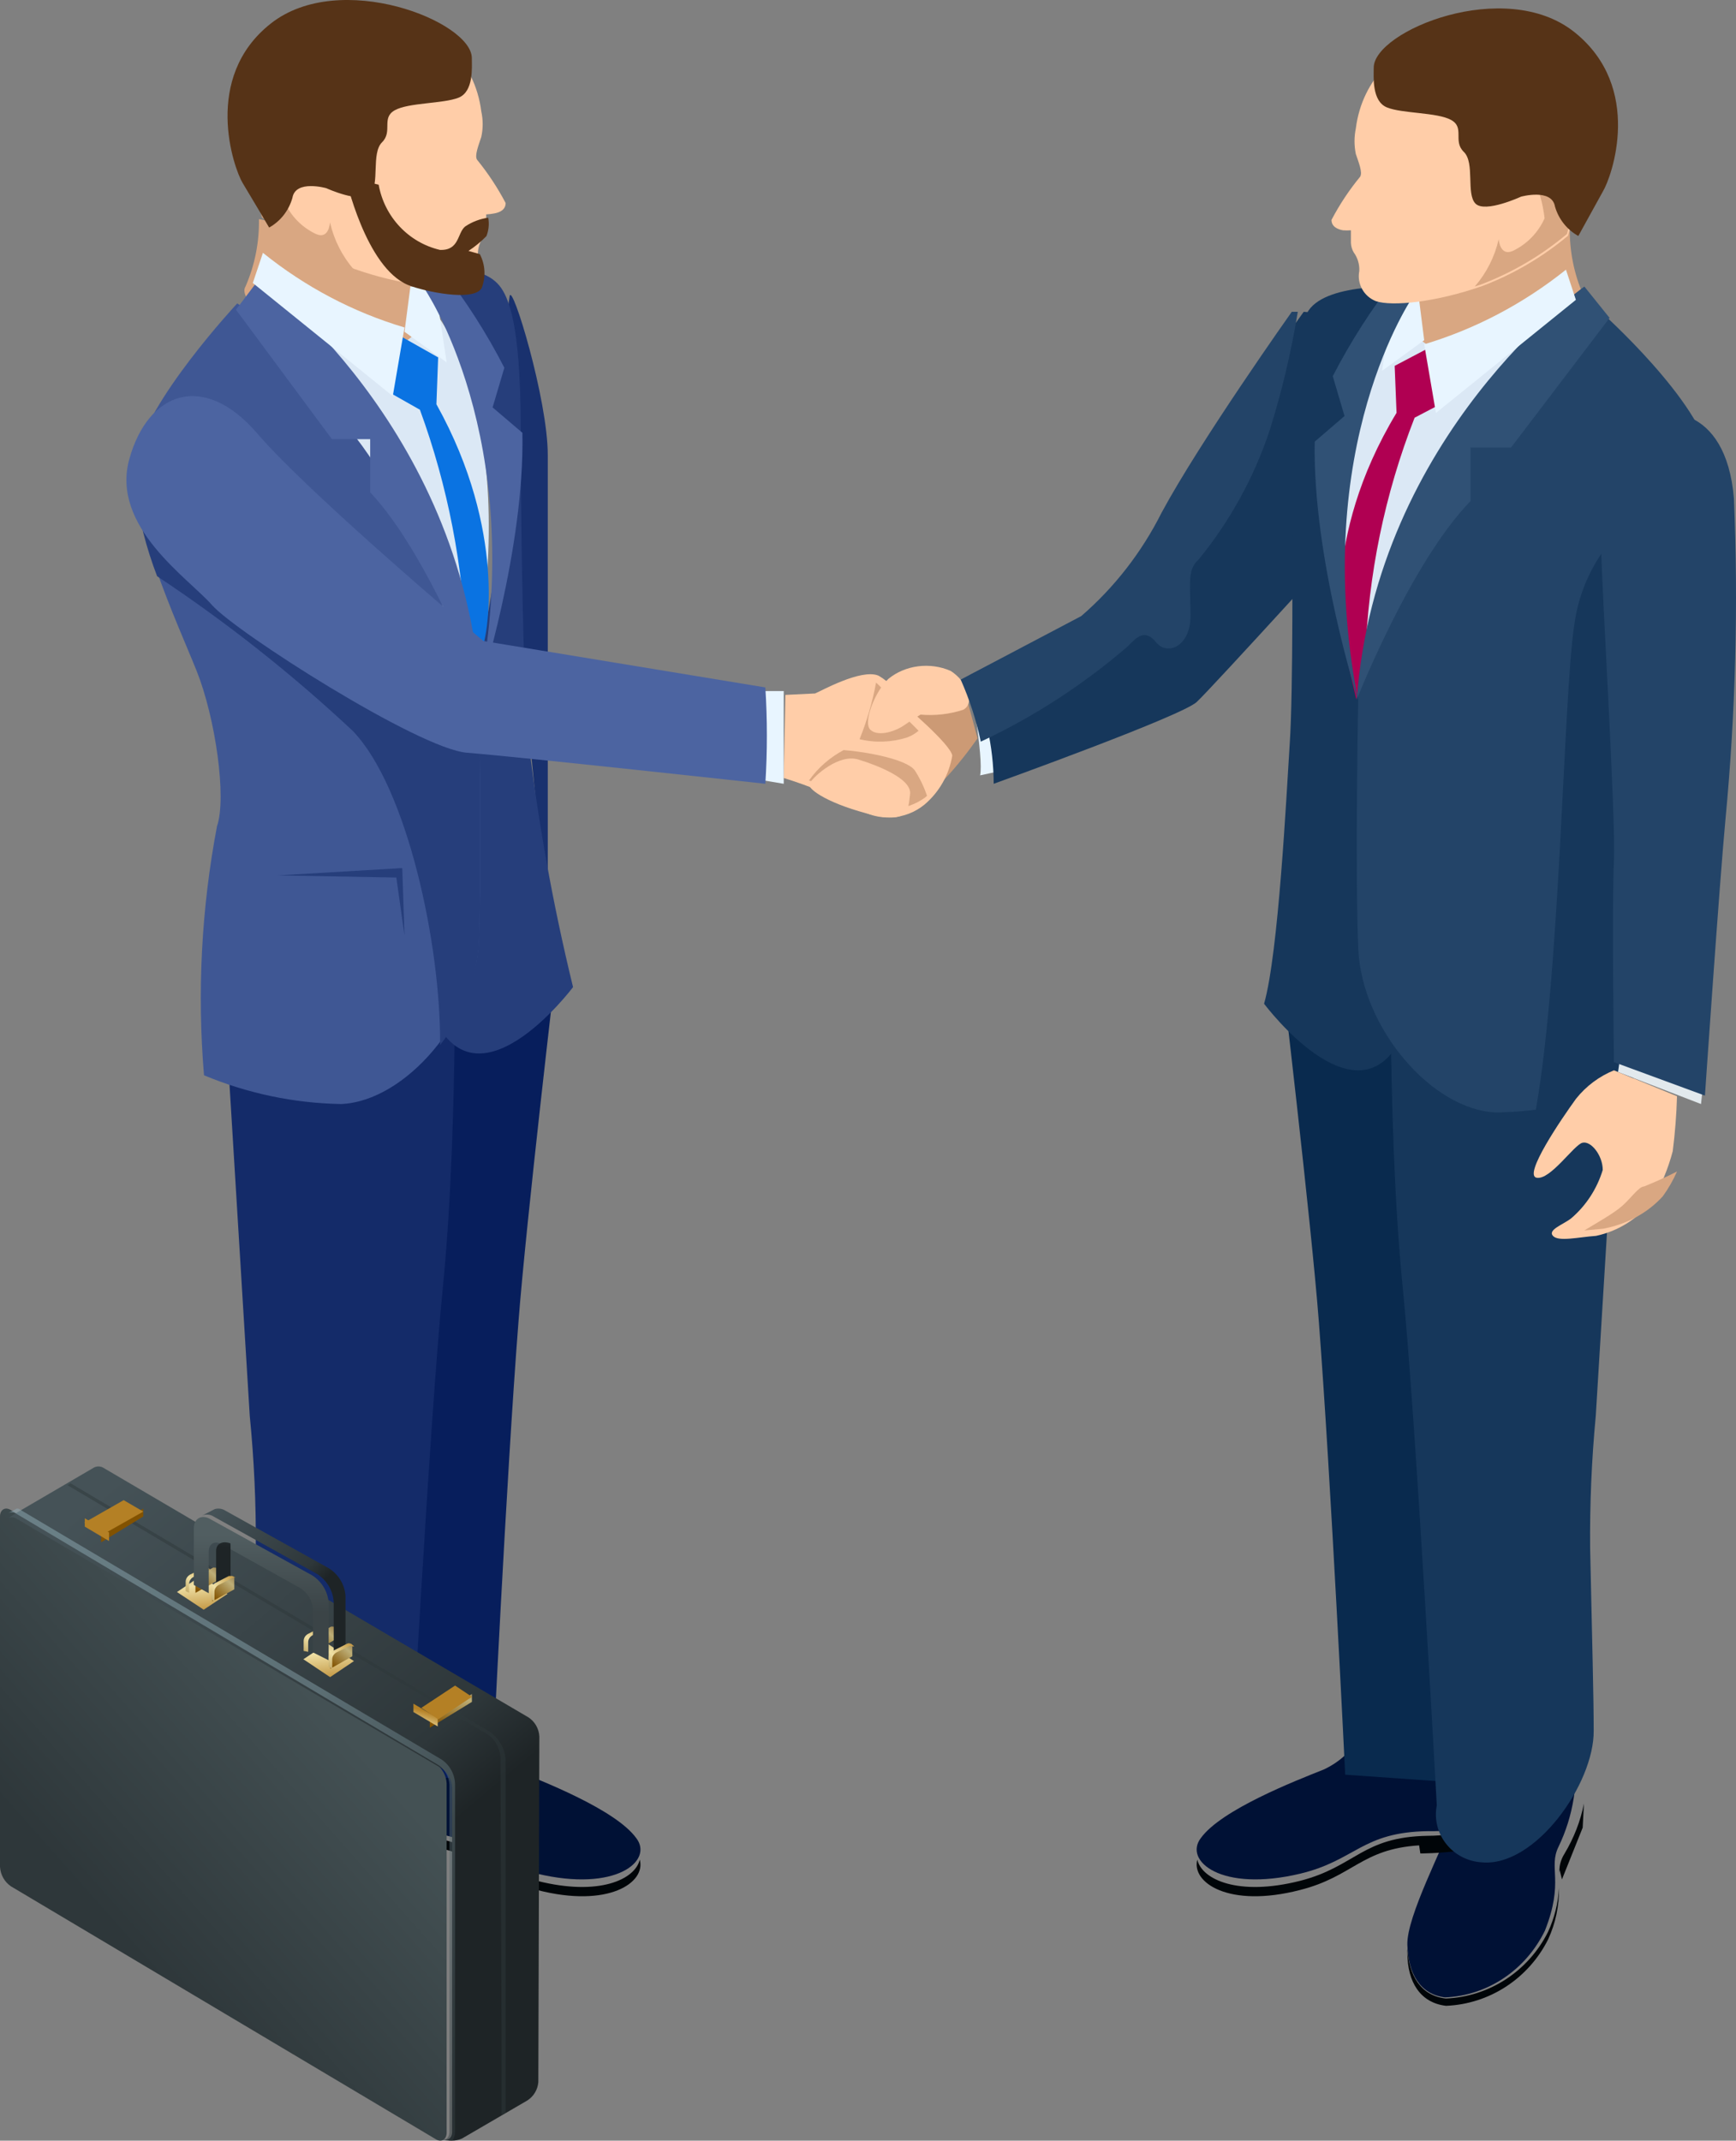 <svg width="206" height="254" viewBox="0 0 206 254" fill="none" xmlns="http://www.w3.org/2000/svg">
<rect x="0" y="0" width="206" height="254" fill="#808080" stroke="none"/>
<path d="M173.378 208.776C173.554 211.109 173.254 213.454 172.497 215.657C171.245 219.23 166.909 227.391 167.001 230.747C167.094 234.103 168.462 236.638 171.477 237C176.512 236.79 181.045 233.76 183.325 229.081C185.644 223.214 183.696 221.62 184.948 219.11C186.692 215.492 187.346 211.411 186.827 207.4C185.992 203.585 173.378 208.776 173.378 208.776Z" fill="#001135"/>
<path d="M183.693 229.229C181.359 233.899 176.719 236.923 171.565 237.133C168.599 236.795 167.198 234.434 167.008 231.229C166.997 231.405 166.997 231.583 167.008 231.759C167.008 235.133 168.504 237.639 171.589 238C176.743 237.79 181.382 234.767 183.717 230.096C184.592 228.189 185.03 226.104 184.998 224C184.898 225.812 184.455 227.587 183.693 229.229V229.229Z" fill="#000508"/>
<path d="M185.647 219.953C185.156 220.727 184.958 221.596 185.077 222.457C185.048 222.268 185.048 222.078 185.077 221.89L185.347 223L187.807 216.858L187.957 214C187.552 216.061 186.774 218.066 185.647 219.953V219.953Z" fill="#000508"/>
<path d="M178.276 205.714L162.251 205H161.911C160.982 207.193 159.25 208.966 157.054 209.972C153.704 211.304 144.914 214.73 142.486 218.108C140.446 220.796 144.914 224.555 154.286 222.319C160.915 220.725 161.571 217.394 169.438 217.275C173.182 217.365 176.866 216.336 180 214.325L178.276 205.714Z" fill="#001135"/>
<path d="M169.419 217.827C161.61 217.953 160.88 221.487 154.24 223.178C146.942 225.02 142.612 223.026 142.077 220.654C141.347 223.38 145.823 226.434 154.24 224.263C160.564 222.673 161.537 219.392 168.397 218.963L168.543 219.922C168.543 219.922 177.13 219.922 180 217.398V215.808L179.611 215C176.508 216.845 172.995 217.82 169.419 217.827V217.827Z" fill="#000508"/>
<path d="M156.498 156.812C155.584 144.915 152 114.63 152 114.63L165.351 112L174.467 152.661L180 212L159.625 210.576C159.625 210.576 157.942 175.61 156.498 156.812Z" fill="#092A4E"/>
<path d="M189.36 167.993L193 108.495L165.121 103C165.121 103 164.403 132.348 166.458 152.821C167.994 168.139 170.494 214.216 170.494 214.216C170.177 215.826 170.583 217.492 171.608 218.786C172.632 220.081 174.175 220.879 175.842 220.975C182.18 221.559 189.187 211.638 189.113 205.341C189.113 201.451 188.94 195.153 188.692 183.725C188.642 178.473 188.866 173.223 189.36 167.993V167.993Z" fill="#16375B"/>
<path d="M43.643 208.776C43.451 211.107 43.744 213.454 44.501 215.657C45.754 219.23 50.114 227.391 49.998 230.747C49.882 234.103 48.537 236.638 45.545 237C40.511 236.763 35.982 233.743 33.671 229.081C31.351 223.214 33.323 221.62 32.07 219.11C30.319 215.495 29.656 211.413 30.169 207.4C31.004 203.585 43.643 208.776 43.643 208.776Z" fill="#001135"/>
<path d="M34.288 229.229C36.656 233.882 41.295 236.896 46.453 237.133C49.423 236.795 50.825 234.434 50.992 231.229C51.003 231.405 51.003 231.583 50.992 231.759C50.992 235.133 49.495 237.639 46.429 238C41.272 237.764 36.632 234.749 34.264 230.096C33.38 228.192 32.949 226.104 33.005 224C33.106 225.809 33.541 227.583 34.288 229.229Z" fill="#000508"/>
<path d="M32.32 219.953C32.802 220.729 32.99 221.599 32.86 222.457C32.875 222.268 32.875 222.079 32.86 221.89L32.56 223L30.1 216.858V214C30.475 216.058 31.223 218.062 32.32 219.953V219.953Z" fill="#000508"/>
<path d="M39.724 205.714L55.721 205H56.085C57.014 207.193 58.746 208.966 60.941 209.972C64.315 211.304 73.078 214.73 75.506 218.108C77.569 220.796 73.078 224.555 63.732 222.319C57.105 220.725 56.45 217.394 48.584 217.275C44.832 217.369 41.14 216.34 38 214.325L39.724 205.714Z" fill="#001135"/>
<path d="M48.598 217.827C56.4 217.953 57.129 221.487 63.765 223.178C71.057 225.02 75.359 223.026 75.918 220.654C76.671 223.38 72.199 226.434 63.765 224.263C57.421 222.673 56.473 219.392 49.618 218.963L49.448 219.922C49.448 219.922 40.868 219.922 38 217.398V215.808L38.413 215C41.514 216.845 45.024 217.82 48.598 217.827V217.827Z" fill="#000508"/>
<path d="M61.526 156.812C62.44 144.915 66 114.63 66 114.63L52.65 112L43.509 152.661L38 212L58.399 210.576C58.399 210.576 60.058 175.61 61.526 156.812Z" fill="#071E5C"/>
<path d="M29.636 167.993L26 108.495L53.879 103C53.879 103 54.596 132.348 52.543 152.821C51.009 168.139 48.511 214.216 48.511 214.216C48.836 215.827 48.434 217.497 47.408 218.794C46.383 220.091 44.836 220.887 43.167 220.975C36.835 221.559 29.834 211.638 29.933 205.341C29.933 201.451 30.082 195.153 30.354 183.725C30.393 178.473 30.154 173.221 29.636 167.993V167.993Z" fill="#142B69"/>
<path d="M60.477 35.141C60.759 33.449 65 47.403 65 53.975V108C65 108 58.168 49.634 60.477 35.141Z" fill="#19316E"/>
<path d="M109.751 80C111.182 80.197 114.164 80.811 114.164 80.811L116 87.598C116 87.598 111.23 94.63 107.557 95.909C103.884 97.188 102 84.549 102 84.549L109.751 80Z" fill="#CC9A75"/>
<path d="M96.716 82.283C97.303 82.064 102.193 79.296 104.247 80.17C105.55 80.91 106.553 82.078 107.083 83.473C107.083 83.473 112.853 88.329 113 89.665C112.622 91.938 111.444 94.003 109.675 95.493C107.408 97.328 104.21 97.504 101.753 95.93C98.954 94.457 96.024 93.246 93 92.312L93.196 82.453L96.716 82.283Z" fill="#FFCDA8"/>
<path d="M108.556 91.414C107.577 90.063 102.731 89.199 100.112 89C98.445 89.892 97.036 91.129 96 92.61C98.027 93.252 99.985 94.06 101.85 95.024C104.309 96.46 107.511 96.299 109.78 94.625L110 94.426C109.65 93.375 109.165 92.364 108.556 91.414V91.414Z" fill="#D9A782"/>
<path d="M107.65 87.5C108.141 87.319 108.598 87.051 109 86.708C107.514 85.171 105.849 83.679 105.849 83.679C105.453 82.632 104.802 81.709 103.958 81C103.53 83.3 102.874 85.549 102 87.71C103.868 88.158 105.817 88.086 107.65 87.5V87.5Z" fill="#D9A782"/>
<path d="M109.233 84.792C109.233 84.792 108.397 85.276 107.352 86.013C106.307 86.751 104.27 87.465 103.303 86.612C102.337 85.76 103.852 82.004 105.419 80.552C107.419 78.908 110.365 78.532 112.812 79.607C114.823 80.897 115.737 83.455 114.301 84.216C112.683 84.745 110.95 84.942 109.233 84.792V84.792Z" fill="#FFCDA8"/>
<path d="M96.031 92.975C96.675 91.991 99.564 89.429 101.831 90.115C104.099 90.802 108.229 92.403 107.99 94.233C107.751 96.063 107.99 97.893 102.858 96.521C97.726 95.148 95.721 93.455 96.031 92.975Z" fill="#FFCDA8"/>
<path d="M115.901 80C115.901 80 114.977 80 115 80.218C115.024 80.436 116.754 89.915 116.304 92L120 91.2C120 91.2 117.891 82.473 115.901 80Z" fill="#E8F5FF"/>
<path d="M159.157 37.364L154.701 37C154.701 37 143.74 52.116 139.09 60.56C136.707 65.206 133.431 69.329 129.454 72.692L115 80.14C116.906 84.156 117.902 88.549 117.915 93C117.915 93 140.174 84.993 142.005 83.295C143.836 81.596 162 61.603 162 61.603L159.157 37.364Z" fill="#16375B"/>
<path d="M153.043 88.265C153.47 81.958 153.345 65.293 153.345 57.264C153.345 49.235 152.942 40.284 155.281 36.839C157.62 33.395 166.975 34.05 166.975 34.05L161.643 45.548C160.109 47.974 159.129 56.488 158.525 60.83C157.922 65.172 161.719 82.904 161.719 82.904L167 121.522C161.97 135.131 150 119.097 150 119.097C151.71 113.105 152.641 94.548 153.043 88.265Z" fill="#16375B"/>
<path d="M189.964 37C189.964 37 201.977 47.725 202.914 54.407C203.851 61.089 196.883 75.082 194.649 80.651C192.415 86.219 191.069 95.685 192.247 99.074C193.424 102.464 194.793 117.28 193.784 128.611C188.63 130.761 183.12 131.911 177.543 132C169.879 131.709 161.59 121.929 161.182 112.632C160.773 103.335 161.182 82.249 161.182 82.249C161.182 82.249 165.987 63.123 171.008 54.697C176.029 46.272 189.964 37 189.964 37Z" fill="#234468"/>
<path d="M62.543 86.455C62.115 80.171 61.814 63.132 61.814 55.035C61.814 46.938 61.814 37.561 59.475 34.177C57.136 30.793 51 32.364 51 32.364L56.382 43.844C57.891 46.261 58.896 54.721 59.475 59.047C60.053 63.373 56.306 81.017 56.306 81.017L51 119.542C56.03 133.101 68 117.125 68 117.125C65.534 107.018 63.712 96.775 62.543 86.455V86.455Z" fill="#263E7B"/>
<path d="M28.152 36C28.152 36 17.21 47.718 16.128 54.424C15.046 61.13 21.13 74.082 23.342 79.626C25.555 85.171 26.926 94.661 25.747 98.05C23.901 107.779 23.383 117.716 24.208 127.586C29.366 129.741 34.881 130.899 40.465 131C48.137 130.685 56.41 120.904 56.818 111.753C57.227 102.602 56.818 81.345 56.818 81.345C56.818 81.345 52.008 62.244 46.982 53.794C41.956 45.345 28.152 36 28.152 36Z" fill="#3F5794"/>
<path d="M16 58C16.47 61.551 17.359 65.034 18.646 68.374C26.875 73.829 34.639 79.967 41.857 86.722C48.328 93.436 52.32 112.148 52.224 124C54.895 120.59 56.495 116.455 56.818 112.123C57.227 102.937 56.818 81.68 56.818 81.68C56.818 81.68 56.65 80.953 56.313 79.742L47.438 75.863L16 58Z" fill="#263E7B"/>
<path d="M40.957 28.057L30.727 26C30.776 28.753 30.23 31.485 29.127 34.009C27.526 36.428 41.515 46.881 47.576 44.703C53.636 42.526 49.806 31.831 49.806 31.831L40.957 28.057Z" fill="#D9A782"/>
<path d="M176.044 29.078L186.277 27C186.23 29.757 186.775 32.493 187.877 35.023C189.453 37.439 175.487 47.879 169.425 45.704C163.363 43.529 167.194 32.848 167.194 32.848L176.044 29.078Z" fill="#D9A782"/>
<path d="M186.841 37.72C186.841 37.72 173.255 43.363 169.926 41.25C168.105 40.183 166.549 38.731 165.372 37C165.372 37 154.577 49.199 161.088 82C162.337 77.702 168.873 56.402 178.224 48.214C188.897 39.065 186.841 37.72 186.841 37.72Z" fill="#DBE8F5"/>
<path d="M30.134 37.72C30.134 37.72 43.672 43.363 47.02 41.25C48.838 40.183 50.39 38.731 51.565 37C51.565 37 62.44 49.199 55.915 82C54.693 77.702 48.144 56.402 38.809 48.214C28.228 39.065 30.134 37.72 30.134 37.72Z" fill="#DBE8F5"/>
<path d="M89 82H93V93L89.722 92.45L89 82V82Z" fill="#E8F5FF"/>
<path d="M46 46.45L49.828 48.617C53.141 57.67 54.997 67.245 55.318 76.946L56.321 82L57.596 75.429C57.596 75.429 60.285 63.226 51.787 47.967L51.992 42.407L47.731 40L46 46.45Z" fill="#0A73E2"/>
<path d="M51.647 34H48.7L48 39.366L53 43L51.647 34V34Z" fill="#E8F5FF"/>
<path d="M57.113 13.226C57.331 14.22 57.331 15.249 57.113 16.244C56.822 17.161 56.288 18.44 56.604 18.947C57.906 20.544 59.043 22.267 60 24.089C60 24.886 59.321 25.2 58.666 25.321C58.346 25.386 58.022 25.426 57.695 25.441V26.938C57.686 27.336 57.578 27.726 57.38 28.073C56.923 28.714 56.685 29.484 56.701 30.27C56.936 31.742 56.122 33.181 54.736 33.746C52.844 34.373 47.604 33.867 42.048 31.911C38.377 30.512 34.966 28.513 31.957 25.997C31.558 24.551 30.971 23.163 30.21 21.868C29.143 20.227 24.897 11.391 32.126 4.487C39.356 -2.418 55.585 1.155 57.113 13.226Z" fill="#FFCDA8"/>
<path d="M37.48 27.758C35.805 26.968 34.475 25.599 33.738 23.903C33.936 22.132 34.42 20.405 35.172 18.788L33.665 16L29 21.067L29.34 21.648C30.102 22.948 30.69 24.342 31.09 25.794C34.104 28.321 37.521 30.328 41.198 31.733L42 32C40.603 30.387 39.626 28.455 39.157 26.376C39.157 26.376 39.06 28.485 37.48 27.758Z" fill="#D9A782"/>
<path d="M55.989 6.896C55.989 7.945 56.231 10.867 54.415 11.591C52.598 12.315 48.456 12.165 46.833 13.089C45.211 14.013 46.64 15.587 45.332 16.885C44.024 18.184 45.09 21.88 43.927 23.029C42.764 24.178 38.719 22.33 38.719 22.33C38.719 22.33 35.062 21.281 34.698 23.479C34.272 24.986 33.277 26.254 31.937 27C31.937 27 29.83 23.429 28.788 21.705C27.747 19.982 23.944 9.218 32.155 2.775C40.366 -3.668 55.989 2.55 55.989 6.896Z" fill="#563317"/>
<path d="M30.83 33C30.83 33 54.755 50.502 57 82C57 82 50.826 65.74 43.927 58.413V52.108H39.389L28 36.749L30.83 33Z" fill="#4C64A1"/>
<path d="M30 33.578L31.2 30C36.221 34.046 41.922 37.05 48 38.855L46.608 47L30 33.578Z" fill="#E8F5FF"/>
<path d="M61.989 51.353L58.453 48.34L59.848 43.636C57.739 39.52 55.242 35.623 52.392 32L49 32.392L50.275 34.107C50.275 34.107 62.638 51.892 56.889 82C56.889 81.951 62.277 65.145 61.989 51.353Z" fill="#4C64A1"/>
<path d="M172 47.393L167.861 49.564C164.315 58.636 162.342 68.225 162.023 77.934L160.939 83L159.437 76.414C159.437 76.414 156.53 64.207 165.718 48.985L165.497 43.412L170.079 41L172 47.393Z" fill="#B00052"/>
<path d="M165.353 35H168.324L169 40.366L164 44L165.353 35V35Z" fill="#E8F5FF"/>
<path d="M188.005 34C188.005 34 163.319 51.493 161 83C161 83 167.377 66.772 174.502 59.449V53.099H179.309L191 37.722L188.005 34Z" fill="#305175"/>
<path d="M187 35.578L185.822 32C180.785 36.029 175.08 39.032 169 40.855L170.394 49L187 35.578Z" fill="#E8F5FF"/>
<path d="M156.009 52.402L159.546 49.364L158.15 44.636C160.27 40.526 162.767 36.63 165.608 33L169 33.392L167.725 35.107C167.725 35.107 155.312 52.892 161.133 83C161.133 83 155.745 66.195 156.009 52.402Z" fill="#305175"/>
<path d="M57.934 25.83C56.961 25.965 56.031 26.318 55.21 26.864C54.239 27.633 54.547 29.748 52.202 29.651C48.474 28.775 45.617 25.733 44.931 21.913L41 21C41 21 43.368 31.766 48.46 33.833C50.26 34.554 56.157 35.852 57.152 34.194C57.669 32.881 57.592 31.405 56.939 30.156L55.589 29.772C56.361 29.269 57.076 28.68 57.721 28.017C57.996 27.324 58.07 26.565 57.934 25.83V25.83Z" fill="#563317"/>
<path d="M90.817 81.567C91.061 85.374 91.061 89.193 90.817 93C90.817 93 61.145 89.758 55.432 89.319C49.719 88.88 27.953 74.986 25.157 71.793C22.361 68.599 13.105 62.505 15.347 54.461C17.588 46.417 24.217 44.077 30.532 51.438C36.848 58.8 57.36 76.058 57.36 76.058L90.817 81.567Z" fill="#4C64A1"/>
<path d="M33 103.871L47.733 103L48 111L47.031 104.123L33 103.871V103.871Z" fill="#263E7B"/>
<path d="M160.886 15.249C160.68 16.245 160.68 17.273 160.886 18.268C161.176 19.162 161.734 20.466 161.395 20.974C160.089 22.56 158.952 24.276 158 26.094C158 26.867 158.679 27.205 159.358 27.326C159.673 27.351 159.989 27.351 160.304 27.326V28.823C160.32 29.224 160.437 29.614 160.643 29.959C161.108 30.595 161.339 31.371 161.298 32.156C161.003 33.664 161.828 35.166 163.262 35.731C165.177 36.383 170.391 35.876 175.944 33.92C179.623 32.513 183.04 30.505 186.055 27.978C186.442 26.539 187.021 25.158 187.777 23.872C188.844 22.23 193.111 13.39 185.885 6.482C178.659 -0.426 162.413 3.173 160.886 15.249Z" fill="#FFCDA8"/>
<path d="M179.544 29.758C181.209 28.954 182.534 27.589 183.286 25.903C183.082 24.123 182.589 22.387 181.828 20.764L183.335 18L188 23.067C187.899 23.267 187.785 23.462 187.66 23.648C186.903 24.939 186.322 26.325 185.935 27.77C182.913 30.306 179.489 32.322 175.802 33.733L175 34C176.397 32.387 177.374 30.455 177.843 28.376C177.843 28.376 177.964 30.485 179.544 29.758Z" fill="#D9A782"/>
<path d="M163.011 8.028C163.011 9.1 162.768 11.992 164.566 12.74C166.365 13.488 170.545 13.314 172.197 14.236C173.85 15.159 172.368 16.73 173.704 18.026C175.041 19.323 173.947 23.013 175.089 24.16C176.232 25.307 180.485 23.337 180.485 23.337C180.485 23.337 184.154 22.315 184.519 24.509C184.953 26.005 185.95 27.261 187.289 28L190.206 22.714C191.251 20.994 195.066 10.397 186.828 3.814C178.589 -2.769 163.011 3.689 163.011 8.028Z" fill="#563317"/>
<path d="M202 61.667L196.087 60C191.013 63.007 187.588 68.237 186.808 74.169C185.462 83.067 185.173 116.821 182 133C186.01 132.429 189.935 131.351 193.683 129.789C194.692 118.317 193.274 103.315 192.144 99.883C191.014 96.451 192.337 86.866 194.548 81.228C197.446 74.88 199.936 68.346 202 61.667Z" fill="#16375B"/>
<path d="M192.175 126L192 127.201L201.85 131L202 129.578C197.5 128.108 193.175 126.392 192.175 126Z" fill="#E2E9ED"/>
<path d="M191.519 127C189.764 127.711 188.214 128.872 187.015 130.374C185.296 132.748 180.72 139.445 182.342 139.745C183.965 140.045 186.749 135.871 187.766 135.596C188.783 135.322 190.187 137.096 190.187 138.82C189.501 141.07 188.197 143.067 186.434 144.568C185.514 145.292 183.626 145.917 184.279 146.642C184.933 147.367 187.282 146.792 189.388 146.642C192.019 146.084 194.381 144.6 196.07 142.444C197.137 140.62 197.952 138.652 198.492 136.596C198.768 134.432 198.938 132.255 199 130.074L191.519 127Z" fill="#FFCDA8"/>
<path d="M195.077 140.784C194.487 140.784 193.564 142.134 192.513 143.072C191.462 144.01 189.256 145.222 188 146L190.231 145.794C193.017 145.283 195.519 143.925 197.308 141.951C197.983 141.021 198.55 140.033 199 139C197.728 139.655 196.418 140.25 195.077 140.784V140.784Z" fill="#D9A782"/>
<path d="M190 64.843C190 60.554 191.512 52.146 194.267 50.086C197.023 48.027 204.802 47.857 205.753 59.124C206.288 71.821 205.954 84.54 204.753 97.191C204.046 104.679 202.314 130 202.314 130L191.512 126.026C191.512 126.026 191.268 107.417 191.512 102.159C191.756 96.9 190 68.865 190 64.843Z" fill="#234468"/>
<path d="M142.2 66.427C145.923 61.891 148.793 56.681 150.663 51.063C152.108 46.466 153.223 41.765 154 37H153.285C153.285 37 142.439 52.29 137.838 60.831C135.479 65.531 132.238 69.702 128.303 73.103L114 80.637C115.048 82.997 115.847 85.465 116.384 88C122.668 85.055 128.538 81.249 133.833 76.686C134.906 75.581 135.859 74.575 137.194 76.219C138.529 77.864 141.271 76.686 141.271 73.078C141.271 69.47 140.841 67.605 142.2 66.427Z" fill="#234468"/>
<path d="M53 211.585C52.941 210.653 52.463 209.802 51.707 209.28L1.293 179.176C0.575 178.734 0 179.176 0 179.936V221.513C0.056 222.446 0.534 223.299 1.293 223.818L51.707 253.824C52.401 254.266 53 253.824 53 253.064V211.585Z" fill="url(#paint0_linear)"/>
<path d="M64 206.043C63.956 205.12 63.473 204.275 62.703 203.771L12.284 174.17C11.916 173.943 11.452 173.943 11.084 174.17L2.032 179.462L1 180.114C1.259 179.995 1.557 179.995 1.816 180.114L52.356 209.788C53.114 210.302 53.593 211.141 53.652 212.06V242.41V242.41V252.946C53.652 253.743 53.1 254.082 52.428 253.743V253.743C53.192 254.086 54.064 254.086 54.828 253.743L62.584 249.225C63.33 248.744 63.809 247.939 63.88 247.05V247.05V247.05L64 206.043Z" fill="url(#paint1_linear)"/>
<path opacity="0.5" d="M52.377 208.763L2.169 179H1.978L1 179.536V179.536C1.258 179.416 1.554 179.416 1.811 179.536L52.043 209.445C52.797 209.963 53.273 210.809 53.332 211.734V252.944C53.332 253.748 52.783 254.089 52.115 253.748V253.748C52.617 253.975 53.171 254.051 53.714 253.967C53.903 253.652 54.002 253.289 54 252.92V211.734C53.98 210.529 53.371 209.414 52.377 208.763Z" fill="url(#paint2_linear)"/>
<g style="mix-blend-mode:multiply" opacity="0.5">
<path d="M60 250.71V208.917C59.946 207.509 59.219 206.217 58.054 205.458L8.38 176L8 176.218L57.84 205.773C58.742 206.391 59.311 207.4 59.383 208.506L59.525 243.914V251L60 250.71Z" fill="#2E373A"/>
</g>
<path d="M56 201.938L51 205V204.09L56 201V201.938V201.938Z" fill="url(#paint3_linear)"/>
<path d="M51.94 203.86V204.85L49.06 203.14V202.15L51.94 203.86V203.86Z" fill="url(#paint4_linear)"/>
<path d="M56 201.333L52 204L50 202.643L54 200L56 201.333V201.333Z" fill="url(#paint5_linear)"/>
<path d="M17 179.938L12 183V182.062L17 179V179.938V179.938Z" fill="url(#paint6_linear)"/>
<path d="M12.94 181.83V182.85L10.06 181.14V180.15L12.94 181.83V181.83Z" fill="url(#paint7_linear)"/>
<path d="M17 179.357L12.325 182L10 180.667L14.675 178L17 179.357V179.357Z" fill="url(#paint8_linear)"/>
<path d="M38.829 195L42 197.099L39.171 199L36 196.877L38.829 195V195Z" fill="url(#paint9_linear)"/>
<path d="M37.585 193.952L39.295 193C39.595 193 39.805 193 39.805 193.288V194.529L37.195 196V194.731C37.201 194.429 37.343 194.145 37.585 193.952Z" fill="url(#paint10_linear)"/>
<path d="M39.485 194.485L39.515 194.515V194.515L39.485 194.485V194.485Z" fill="url(#paint11_linear)"/>
<path d="M36.54 193.876L38.16 193.043C38.46 192.935 38.803 193.037 38.97 193.285L38.67 193.204L37.08 194.037C36.777 194.206 36.586 194.498 36.57 194.817V196L36.03 195.892V194.736C36.021 194.39 36.214 194.064 36.54 193.876V193.876Z" fill="url(#paint12_linear)"/>
<path d="M23.829 187L27 189.123L24.171 191L21 188.901L23.829 187V187Z" fill="url(#paint13_linear)"/>
<path d="M23.675 186.903L25.295 186C25.595 186 25.805 186 25.805 186.262V187.544L23.195 189V187.748C23.204 187.407 23.383 187.092 23.675 186.903V186.903Z" fill="url(#paint14_linear)"/>
<path d="M25.485 186.485L25.515 186.515V186.515L25.485 186.485V186.485Z" fill="url(#paint15_linear)"/>
<path d="M22.54 186.842L24.16 186.035C24.46 185.942 24.795 186.039 24.97 186.269C24.97 186.269 24.73 186.269 24.55 186.269L22.93 187.128C22.638 187.296 22.459 187.578 22.45 187.882V189L22.03 188.792V187.648C22.046 187.325 22.235 187.027 22.54 186.842V186.842Z" fill="url(#paint16_linear)"/>
<path d="M24.939 180.241L37.061 186.935C38.203 187.674 38.921 188.887 39 190.212V197L37.133 196.064V190.961C37.077 189.936 36.519 188.997 35.63 188.433L26.273 183.214C25.448 182.769 24.77 183.214 24.77 184.056V189.042L23 188.059V181.318C23 180.124 23.994 179.679 24.939 180.241Z" fill="url(#paint17_linear)"/>
<path d="M37.639 186.767L25.374 179.961C24.972 179.687 24.453 179.633 24 179.819V179.819L25.496 179.057C25.922 178.938 26.38 179.007 26.747 179.247L39.013 186.077C40.181 186.81 40.918 188.038 41 189.385V196.31L39.602 197V190.099C39.522 188.751 38.795 187.518 37.639 186.767V186.767Z" fill="url(#paint18_linear)"/>
<path d="M25.645 189V184.019C25.645 183.154 26.395 182.78 27.355 183.131C27.34 183.201 27.34 183.272 27.355 183.341V188.392L25.645 189Z" fill="url(#paint19_linear)"/>
<path d="M39.675 195.894L41.295 195C41.565 195 41.805 195 41.805 195.288V196.529L39.195 198V196.731C39.204 196.394 39.383 196.082 39.675 195.894V195.894Z" fill="url(#paint20_linear)"/>
<path d="M40.485 195.485L40.515 195.515V195.515L40.485 195.485V195.485Z" fill="url(#paint21_linear)"/>
<path d="M39.513 195.877L41.133 195.064C41.403 194.907 41.733 195.064 41.943 195.274C42.153 195.483 41.703 195.274 41.523 195.274L39.903 196.086C39.611 196.257 39.432 196.54 39.423 196.847V198L39.003 197.764V196.611C39.033 196.31 39.221 196.039 39.513 195.877Z" fill="url(#paint22_linear)"/>
<path d="M25.762 187.964L27.292 187.087C27.384 186.996 27.53 186.974 27.649 187.033C27.767 187.092 27.83 187.218 27.802 187.342V188.586L25.192 190V188.784C25.22 188.437 25.435 188.127 25.762 187.964V187.964Z" fill="url(#paint23_linear)"/>
<path d="M25.54 187.83L27.16 187C27.4 187 27.76 187 27.97 187.241C27.853 187.139 27.667 187.139 27.55 187.241L25.93 188.071C25.638 188.245 25.459 188.535 25.45 188.848V190L25.03 189.786V188.607C25.064 188.294 25.25 188.01 25.54 187.83V187.83Z" fill="url(#paint24_linear)"/>
<defs>
<linearGradient id="paint0_linear" x1="28.918" y1="246.311" x2="55.907" y2="222.388" gradientUnits="userSpaceOnUse">
<stop stop-color="#2E373A"/>
<stop offset="1" stop-color="#445154"/>
</linearGradient>
<linearGradient id="paint1_linear" x1="-10.841" y1="196.137" x2="45.546" y2="263.269" gradientUnits="userSpaceOnUse">
<stop stop-color="#455257"/>
<stop offset="0.54" stop-color="#2E373A"/>
<stop offset="0.65" stop-color="#1E2426"/>
</linearGradient>
<linearGradient id="paint2_linear" x1="-15.632" y1="212.099" x2="53.781" y2="257.745" gradientUnits="userSpaceOnUse">
<stop offset="0.01" stop-color="#8FACB5"/>
<stop offset="0.45" stop-color="#85A0A8"/>
<stop offset="1" stop-color="#2E373A"/>
</linearGradient>
<linearGradient id="paint3_linear" x1="59.075" y1="205.657" x2="60.268" y2="196.031" gradientUnits="userSpaceOnUse">
<stop offset="0.01" stop-color="#825200"/>
<stop offset="0.36" stop-color="#BDAE77"/>
<stop offset="0.75" stop-color="#572C00"/>
<stop offset="1" stop-color="#825200"/>
</linearGradient>
<linearGradient id="paint4_linear" x1="47.92" y1="202.18" x2="46.24" y2="207.58" gradientUnits="userSpaceOnUse">
<stop offset="0.01" stop-color="#B48025"/>
<stop offset="0.36" stop-color="#EFE0A5"/>
<stop offset="0.75" stop-color="#855E13"/>
<stop offset="1" stop-color="#B48025"/>
</linearGradient>
<linearGradient id="paint5_linear" x1="-1602.04" y1="203.529" x2="-1602.84" y2="197.122" gradientUnits="userSpaceOnUse">
<stop offset="0.01" stop-color="#B48025"/>
<stop offset="0.36" stop-color="#EFE0A5"/>
<stop offset="0.75" stop-color="#855E13"/>
<stop offset="1" stop-color="#B48025"/>
</linearGradient>
<linearGradient id="paint6_linear" x1="-2044.57" y1="183.653" x2="-2043.39" y2="174.028" gradientUnits="userSpaceOnUse">
<stop offset="0.01" stop-color="#825200"/>
<stop offset="0.36" stop-color="#BDAE77"/>
<stop offset="0.75" stop-color="#572C00"/>
<stop offset="1" stop-color="#825200"/>
</linearGradient>
<linearGradient id="paint7_linear" x1="-2381.94" y1="180.165" x2="-2383.65" y2="185.595" gradientUnits="userSpaceOnUse">
<stop offset="0.01" stop-color="#B48025"/>
<stop offset="0.36" stop-color="#EFE0A5"/>
<stop offset="0.75" stop-color="#855E13"/>
<stop offset="1" stop-color="#B48025"/>
</linearGradient>
<linearGradient id="paint8_linear" x1="-1910.66" y1="181.555" x2="-1911.35" y2="175.122" gradientUnits="userSpaceOnUse">
<stop offset="0.01" stop-color="#B48025"/>
<stop offset="0.36" stop-color="#EFE0A5"/>
<stop offset="0.75" stop-color="#855E13"/>
<stop offset="1" stop-color="#B48025"/>
</linearGradient>
<linearGradient id="paint9_linear" x1="48.397" y1="199.079" x2="46.961" y2="187.505" gradientUnits="userSpaceOnUse">
<stop offset="0.01" stop-color="#B48025"/>
<stop offset="0.36" stop-color="#EFE0A5"/>
<stop offset="0.75" stop-color="#855E13"/>
<stop offset="1" stop-color="#B48025"/>
</linearGradient>
<linearGradient id="paint10_linear" x1="40.111" y1="198.332" x2="45.121" y2="192.62" gradientUnits="userSpaceOnUse">
<stop offset="0.01" stop-color="#825200"/>
<stop offset="0.36" stop-color="#BDAE77"/>
<stop offset="0.75" stop-color="#572C00"/>
<stop offset="1" stop-color="#825200"/>
</linearGradient>
<linearGradient id="paint11_linear" x1="36.83" y1="191.305" x2="31.97" y2="197.815" gradientUnits="userSpaceOnUse">
<stop offset="0.01" stop-color="#B48025"/>
<stop offset="0.36" stop-color="#EFE0A5"/>
<stop offset="0.75" stop-color="#855E13"/>
<stop offset="1" stop-color="#B48025"/>
</linearGradient>
<linearGradient id="paint12_linear" x1="35.387" y1="188.949" x2="29.297" y2="196.235" gradientUnits="userSpaceOnUse">
<stop offset="0.01" stop-color="#B48025"/>
<stop offset="0.36" stop-color="#EFE0A5"/>
<stop offset="0.75" stop-color="#855E13"/>
<stop offset="1" stop-color="#B48025"/>
</linearGradient>
<linearGradient id="paint13_linear" x1="33.397" y1="191.079" x2="31.961" y2="179.505" gradientUnits="userSpaceOnUse">
<stop offset="0.01" stop-color="#B48025"/>
<stop offset="0.36" stop-color="#EFE0A5"/>
<stop offset="0.75" stop-color="#855E13"/>
<stop offset="1" stop-color="#B48025"/>
</linearGradient>
<linearGradient id="paint14_linear" x1="26.214" y1="191.229" x2="31.254" y2="185.491" gradientUnits="userSpaceOnUse">
<stop offset="0.01" stop-color="#825200"/>
<stop offset="0.36" stop-color="#BDAE77"/>
<stop offset="0.75" stop-color="#572C00"/>
<stop offset="1" stop-color="#825200"/>
</linearGradient>
<linearGradient id="paint15_linear" x1="22.755" y1="183.23" x2="17.805" y2="189.89" gradientUnits="userSpaceOnUse">
<stop offset="0.01" stop-color="#B48025"/>
<stop offset="0.36" stop-color="#EFE0A5"/>
<stop offset="0.75" stop-color="#855E13"/>
<stop offset="1" stop-color="#B48025"/>
</linearGradient>
<linearGradient id="paint16_linear" x1="21.493" y1="181.976" x2="15.403" y2="189.05" gradientUnits="userSpaceOnUse">
<stop offset="0.01" stop-color="#B48025"/>
<stop offset="0.36" stop-color="#EFE0A5"/>
<stop offset="0.75" stop-color="#855E13"/>
<stop offset="1" stop-color="#B48025"/>
</linearGradient>
<linearGradient id="paint17_linear" x1="35.291" y1="191.336" x2="35.291" y2="182.114" gradientUnits="userSpaceOnUse">
<stop stop-color="#3B4447"/>
<stop offset="1" stop-color="#515E61"/>
</linearGradient>
<linearGradient id="paint18_linear" x1="18.919" y1="185.852" x2="35.158" y2="202.178" gradientUnits="userSpaceOnUse">
<stop stop-color="#455257"/>
<stop offset="0.54" stop-color="#2E373A"/>
<stop offset="0.65" stop-color="#1E2426"/>
</linearGradient>
<linearGradient id="paint19_linear" x1="22.269" y1="171.884" x2="21.43" y2="189.438" gradientUnits="userSpaceOnUse">
<stop stop-color="#455257"/>
<stop offset="0.54" stop-color="#2E373A"/>
<stop offset="0.65" stop-color="#1E2426"/>
</linearGradient>
<linearGradient id="paint20_linear" x1="42.231" y1="200.274" x2="47.241" y2="194.563" gradientUnits="userSpaceOnUse">
<stop offset="0.01" stop-color="#825200"/>
<stop offset="0.36" stop-color="#BDAE77"/>
<stop offset="0.75" stop-color="#572C00"/>
<stop offset="1" stop-color="#825200"/>
</linearGradient>
<linearGradient id="paint21_linear" x1="37.62" y1="192.065" x2="32.4" y2="199.055" gradientUnits="userSpaceOnUse">
<stop offset="0.01" stop-color="#B48025"/>
<stop offset="0.36" stop-color="#EFE0A5"/>
<stop offset="0.75" stop-color="#855E13"/>
<stop offset="1" stop-color="#B48025"/>
</linearGradient>
<linearGradient id="paint22_linear" x1="38.45" y1="190.997" x2="32.361" y2="198.101" gradientUnits="userSpaceOnUse">
<stop offset="0.01" stop-color="#B48025"/>
<stop offset="0.36" stop-color="#EFE0A5"/>
<stop offset="0.75" stop-color="#855E13"/>
<stop offset="1" stop-color="#B48025"/>
</linearGradient>
<linearGradient id="paint23_linear" x1="28.217" y1="192.294" x2="33.257" y2="186.722" gradientUnits="userSpaceOnUse">
<stop offset="0.01" stop-color="#825200"/>
<stop offset="0.36" stop-color="#BDAE77"/>
<stop offset="0.75" stop-color="#572C00"/>
<stop offset="1" stop-color="#825200"/>
</linearGradient>
<linearGradient id="paint24_linear" x1="24.387" y1="182.91" x2="18.297" y2="190.196" gradientUnits="userSpaceOnUse">
<stop offset="0.01" stop-color="#B48025"/>
<stop offset="0.36" stop-color="#EFE0A5"/>
<stop offset="0.75" stop-color="#855E13"/>
<stop offset="1" stop-color="#B48025"/>
</linearGradient>
</defs>
</svg>
